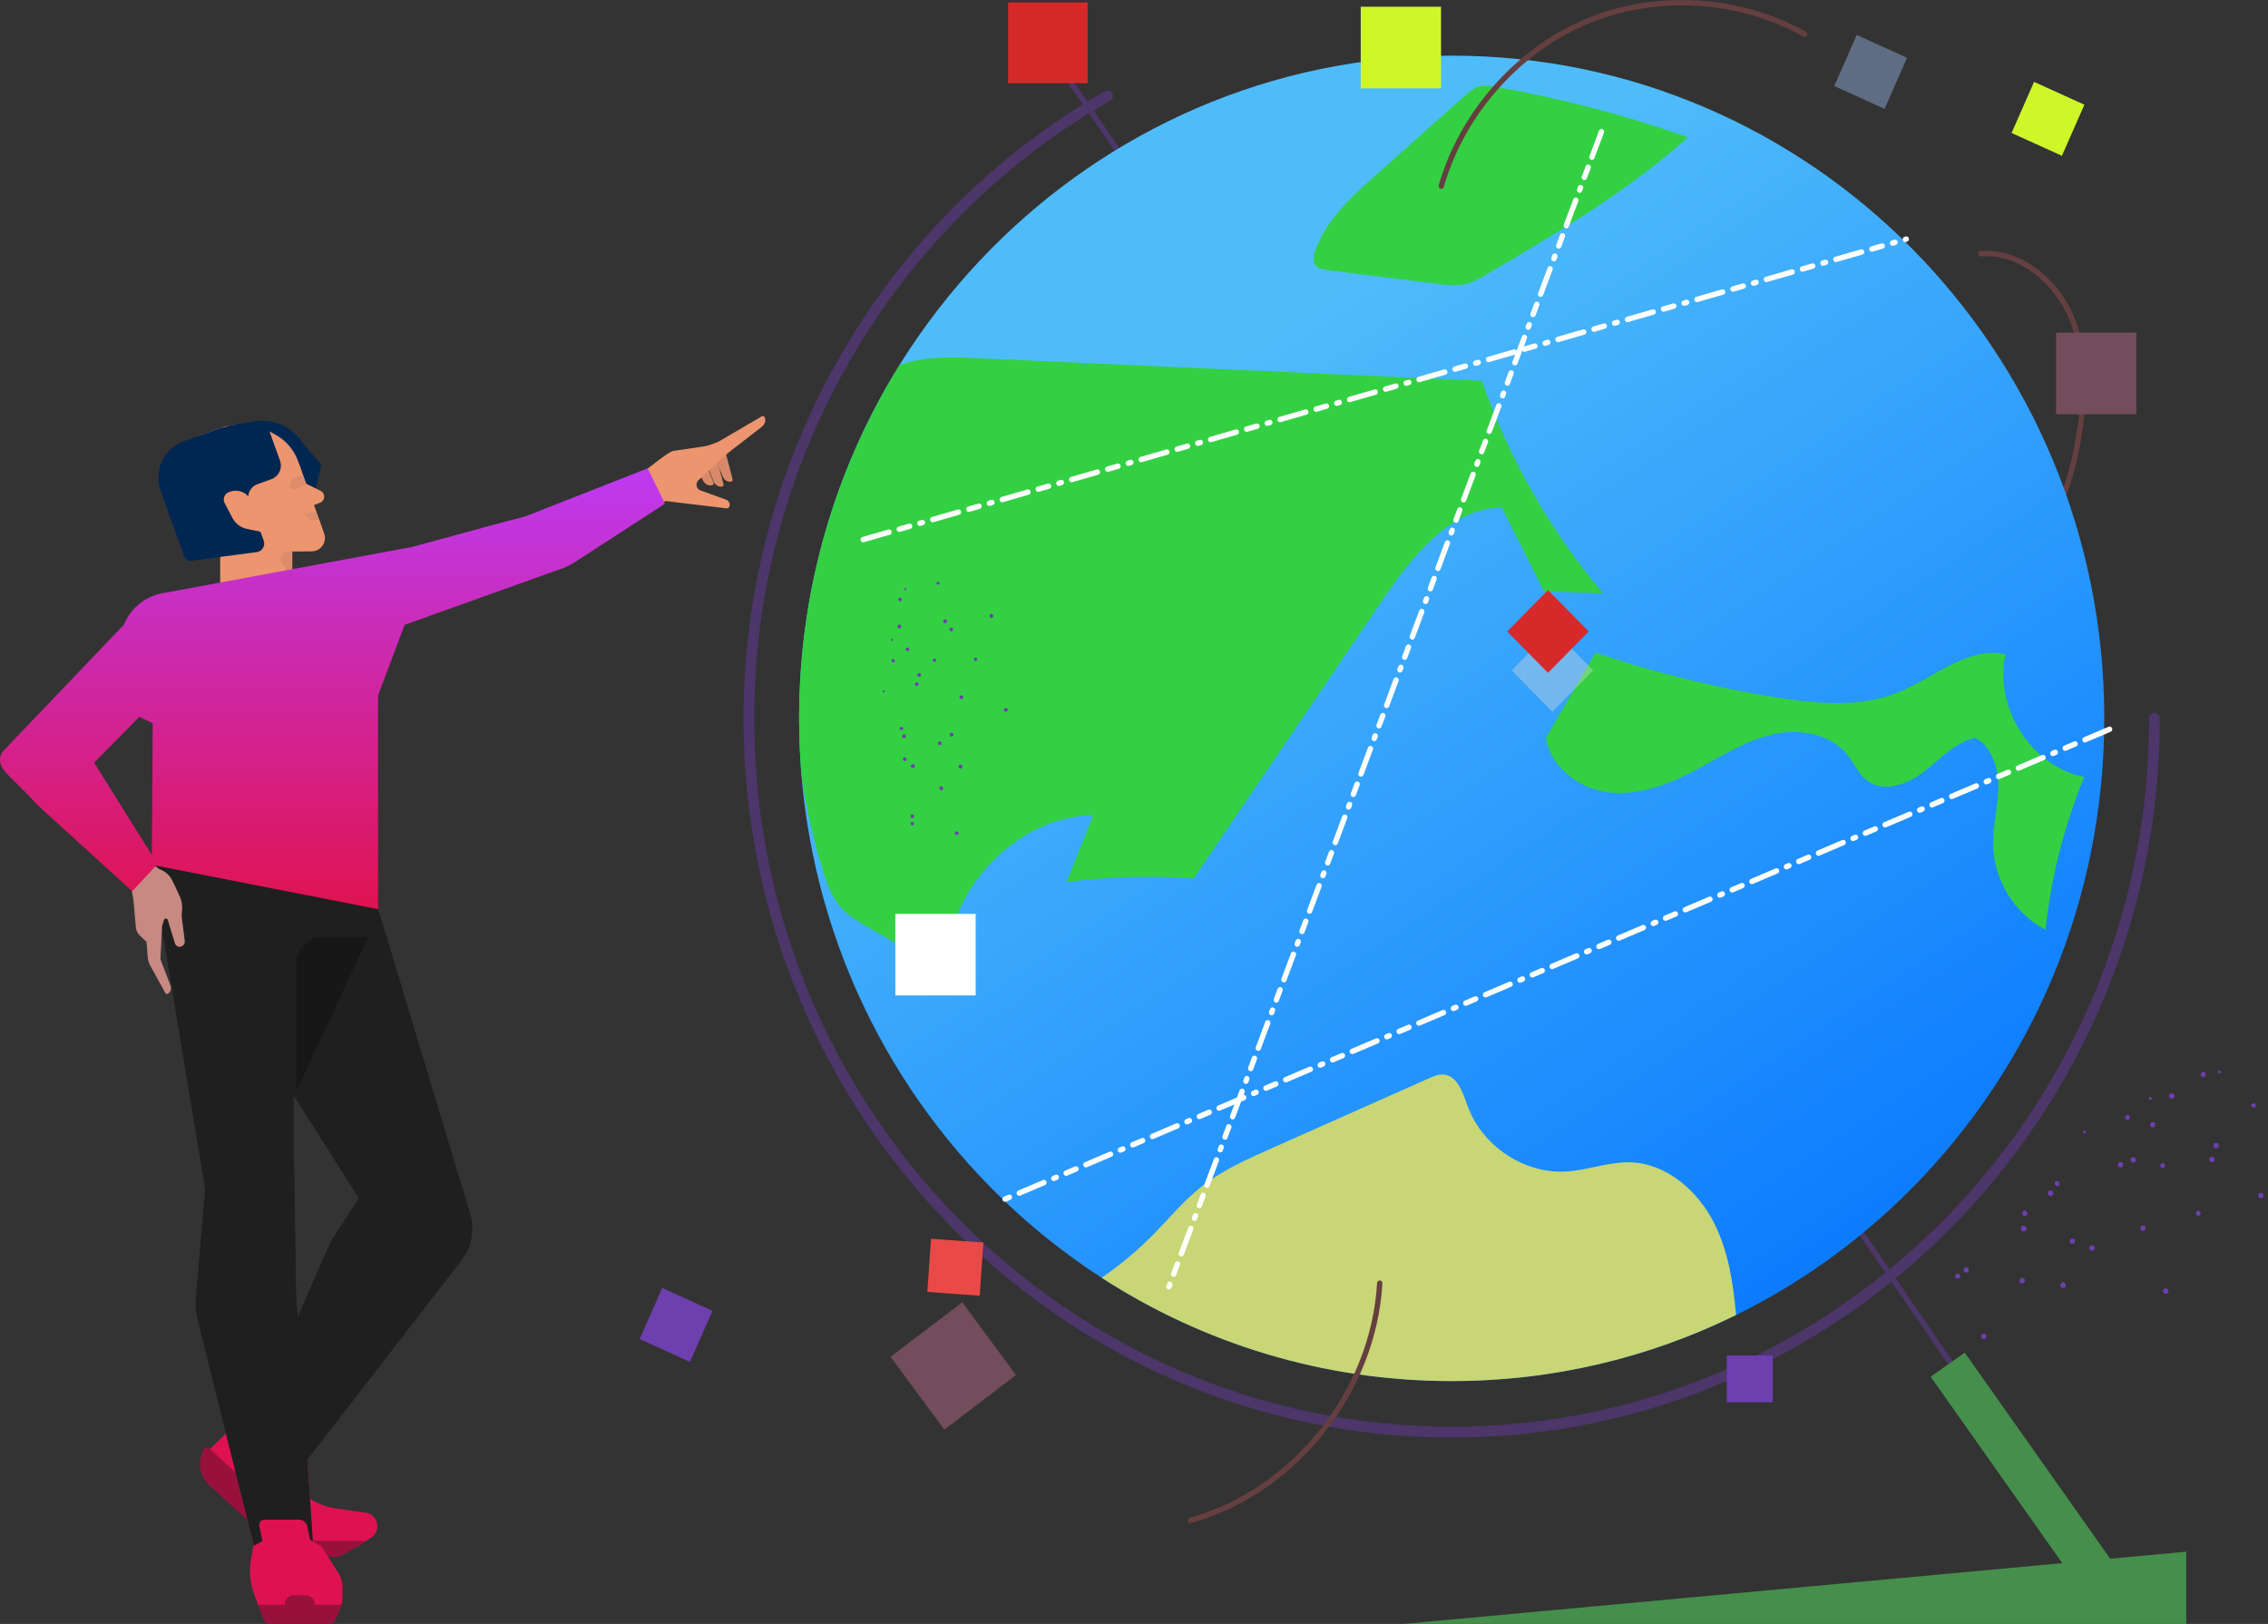 <svg width="507" height="363" viewBox="0 0 507 363" fill="none" xmlns="http://www.w3.org/2000/svg">
<rect x="0" y="0" width="507" height="363" fill="#333333" stroke="none"/>
<path d="M446.984 129.43C446.769 129.43 446.561 129.312 446.454 129.105C446.302 128.807 446.413 128.44 446.707 128.285C457.837 122.371 462.294 108.39 464.073 97.701C465.909 86.684 465.444 78.348 462.608 71.46C459.619 64.2 452.147 56.672 442.829 57.304C442.499 57.321 442.215 57.073 442.193 56.738C442.171 56.404 442.42 56.113 442.751 56.092C451.252 55.526 459.867 61.645 463.712 70.991C466.637 78.099 467.127 86.65 465.254 97.903C462.637 113.618 456.415 124.495 447.263 129.36C447.172 129.41 447.077 129.43 446.984 129.43Z" fill="#653F3F"/>
<path d="M466.726 350.41L233.145 10.358L234.125 9.664L467.706 349.715L466.726 350.41Z" fill="#4C366A"/>
<path d="M324.519 308.713C405.088 308.713 470.401 242.39 470.401 160.577C470.401 78.763 405.088 12.44 324.519 12.44C243.95 12.44 178.637 78.763 178.637 160.577C178.637 242.39 243.95 308.713 324.519 308.713Z" fill="url(#paint0_linear_1864_5152)"/>
<path d="M243.133 0.558H225.357V18.609H243.133V0.558Z" fill="#D62929"/>
<path d="M324.515 321.33C237.225 321.33 166.211 249.217 166.211 160.578C166.211 102.571 197.171 48.851 247.009 20.379C247.584 20.05 248.313 20.257 248.638 20.842C248.962 21.425 248.758 22.167 248.182 22.496C199.095 50.54 168.602 103.448 168.602 160.58C168.602 247.88 238.544 318.902 324.515 318.902C410.486 318.902 480.429 247.88 480.429 160.58C480.429 159.91 480.965 159.367 481.625 159.367C482.285 159.367 482.82 159.911 482.82 160.58C482.821 249.218 411.805 321.33 324.515 321.33Z" fill="#4C366A"/>
<path d="M396.292 303H386V313.451H396.292V303Z" fill="#6E3FAF"/>
<path d="M488.724 362.997H313.771L488.724 346.847V362.997Z" fill="#458E4C"/>
<path d="M435.396 305.047L470.95 355.398" stroke="#458E4C" stroke-width="9.33" stroke-miterlimit="10"/>
<path d="M187.856 202.71C189.535 204.641 191.783 205.953 193.989 207.227C199.885 210.638 205.782 214.049 211.679 217.46C211.038 199.497 226.705 182.607 244.4 182.18C242.415 187.172 240.43 192.165 238.444 197.156C247.849 195.963 257.372 195.702 266.828 196.378C280.881 175.656 294.934 154.933 308.986 134.21C315.613 124.438 324.031 113.633 335.714 113.414C338.857 119.683 342.001 125.952 345.144 132.221C349.543 132.353 353.94 132.482 358.339 132.613C346.536 118.666 337.31 102.478 331.284 85.136C293.39 83.431 255.495 81.724 217.601 80.019C212.066 79.77 206.091 79.681 201.06 81.641C186.861 104.494 178.637 131.556 178.637 160.574C178.637 164.996 178.839 169.369 179.211 173.691C180.264 180.78 181.841 187.789 183.963 194.633C184.856 197.515 185.886 200.446 187.856 202.71Z" fill="#33D043"/>
<path d="M294.085 55.886C296.483 49.152 301.982 44.132 307.278 39.407C313.962 33.441 320.645 27.476 327.33 21.511C328.363 20.589 329.45 19.637 330.785 19.299C331.926 19.01 333.124 19.204 334.282 19.404C348.901 21.949 363.312 25.733 377.316 30.698C363.828 42.785 348.147 52.022 332.58 61.177C330.932 62.146 329.25 63.129 327.388 63.528C325.446 63.944 323.434 63.7 321.464 63.455C313.216 62.428 304.967 61.402 296.719 60.375C295.798 60.261 294.786 60.099 294.185 59.38C293.403 58.447 293.674 57.036 294.085 55.886Z" fill="#33D043"/>
<path d="M445.557 188.991C445.461 184.672 446.639 180.412 446.702 176.093C446.763 171.773 445.34 166.972 441.601 164.91C437.111 165.872 433.808 169.598 430.166 172.433C426.524 175.269 421.246 177.275 417.509 174.569C415.485 173.104 414.475 170.616 412.897 168.665C408.812 163.604 401.321 162.739 395.102 164.448C388.882 166.156 383.443 169.918 377.684 172.854C371.923 175.79 365.477 177.956 359.097 177.026C352.717 176.095 346.546 171.358 345.584 164.886C349.283 158.548 352.981 152.211 356.68 145.873C369.855 150.355 383.403 153.713 397.131 155.898C406.242 157.348 415.873 158.226 424.426 154.726C432.416 151.456 439.904 144.391 448.32 146.262C445.627 158.134 454.143 171.396 465.928 173.685C461.438 184.557 458.507 196.091 457.26 207.811C450.408 204.306 445.731 196.784 445.557 188.991Z" fill="#33D043"/>
<path d="M364.515 259.816C359.672 259.658 354.985 261.565 350.147 261.863C340.767 262.44 331.367 256.221 328.099 247.274C327.027 244.338 325.887 240.548 322.821 240.213C321.611 240.08 320.431 240.587 319.314 241.084C307.596 246.297 295.879 251.509 284.161 256.722C278.607 259.193 272.984 261.705 268.235 265.532C264.439 268.588 261.311 272.4 257.887 275.881C254.332 279.493 250.432 282.751 246.273 285.622C268.884 300.241 295.726 308.715 324.517 308.715C347.304 308.715 368.867 303.406 388.08 293.947C387.473 286.874 386.382 279.781 383.231 273.481C379.578 266.178 372.574 260.08 364.515 259.816Z" fill="#C8D675"/>
<path d="M211.1 319.565L199.084 303.295L215.105 291.093L227.122 307.363L211.1 319.565Z" fill="#734D5B"/>
<path d="M207.297 288.785L208.128 276.901L219.833 277.745L219.001 289.63L207.297 288.785Z" fill="#E94A47"/>
<path d="M218.106 204.28H200.152V222.51H218.106V204.28Z" fill="#FEFEFE"/>
<path d="M322.135 1.504H304.181V19.735H322.135V1.504Z" fill="#CEF72A"/>
<path d="M159.274 292.995L154.248 304.415L143.002 299.313L148.027 287.893L159.274 292.995Z" fill="#6E3FAF"/>
<path d="M465.952 23.406L460.927 34.826L449.68 29.722L454.706 18.302L465.952 23.406Z" fill="#CEF72A"/>
<path d="M426.309 12.916L421.283 24.336L410.037 19.232L415.062 7.812L426.309 12.916Z" fill="#A1C3FC" fill-opacity="0.4"/>
<path d="M347.033 159.1L337.924 149.851L347.033 140.602L356.141 149.851L347.033 159.1Z" fill="#D6D7D8" fill-opacity="0.4"/>
<path d="M346.042 150.399L336.934 141.15L346.042 131.901L355.151 141.15L346.042 150.399Z" fill="#D62929"/>
<path d="M192.982 121.22C192.722 121.22 192.482 121.046 192.407 120.777C192.318 120.454 192.502 120.119 192.82 120.028L198.571 118.37C198.889 118.278 199.22 118.466 199.31 118.788C199.4 119.111 199.216 119.446 198.898 119.538L193.147 121.196C193.091 121.214 193.037 121.22 192.982 121.22ZM201.035 118.9C200.774 118.9 200.535 118.726 200.461 118.457C200.372 118.134 200.555 117.799 200.874 117.708L203.174 117.047C203.495 116.956 203.822 117.142 203.912 117.465C204.002 117.788 203.818 118.124 203.499 118.214L201.199 118.876C201.145 118.894 201.09 118.9 201.035 118.9ZM205.636 117.574C205.376 117.574 205.136 117.4 205.063 117.133C204.972 116.809 205.157 116.474 205.474 116.382L206.049 116.217C206.371 116.125 206.697 116.313 206.788 116.634C206.879 116.957 206.694 117.292 206.377 117.384L205.802 117.55C205.746 117.568 205.691 117.574 205.636 117.574ZM208.514 116.747C208.253 116.747 208.014 116.572 207.939 116.304C207.849 115.981 208.033 115.645 208.351 115.555L214.104 113.898C214.421 113.805 214.752 113.994 214.842 114.317C214.931 114.64 214.747 114.975 214.429 115.066L208.677 116.722C208.62 116.739 208.567 116.747 208.514 116.747ZM216.565 114.428C216.305 114.428 216.065 114.254 215.991 113.985C215.902 113.662 216.086 113.327 216.404 113.236L218.704 112.573C219.025 112.483 219.353 112.669 219.442 112.992C219.532 113.315 219.348 113.65 219.03 113.741L216.729 114.404C216.674 114.42 216.619 114.428 216.565 114.428ZM221.166 113.102C220.906 113.102 220.667 112.928 220.593 112.659C220.503 112.336 220.687 112.001 221.005 111.91L221.58 111.746C221.895 111.653 222.229 111.841 222.318 112.164C222.408 112.487 222.224 112.823 221.906 112.913L221.331 113.078C221.275 113.095 221.22 113.102 221.166 113.102ZM224.043 112.273C223.782 112.273 223.543 112.099 223.468 111.83C223.378 111.507 223.562 111.172 223.88 111.081L229.631 109.424C229.951 109.331 230.28 109.519 230.371 109.841C230.462 110.164 230.276 110.499 229.958 110.591L224.207 112.249C224.151 112.266 224.096 112.273 224.043 112.273ZM232.095 109.952C231.835 109.952 231.595 109.778 231.521 109.511C231.432 109.188 231.616 108.853 231.933 108.761L234.233 108.098C234.557 108.007 234.882 108.194 234.972 108.515C235.063 108.838 234.878 109.173 234.561 109.265L232.261 109.928C232.204 109.945 232.149 109.952 232.095 109.952ZM236.695 108.628C236.435 108.628 236.196 108.453 236.122 108.185C236.032 107.862 236.216 107.526 236.534 107.436L237.109 107.271C237.426 107.178 237.758 107.367 237.847 107.69C237.937 108.013 237.753 108.348 237.435 108.439L236.86 108.603C236.806 108.619 236.751 108.628 236.695 108.628ZM239.572 107.799C239.311 107.799 239.072 107.624 238.998 107.356C238.907 107.033 239.092 106.698 239.411 106.607L245.162 104.949C245.481 104.856 245.81 105.045 245.901 105.367C245.991 105.69 245.807 106.025 245.488 106.117L239.737 107.774C239.682 107.791 239.626 107.799 239.572 107.799ZM247.625 105.479C247.365 105.479 247.126 105.305 247.05 105.037C246.96 104.714 247.145 104.379 247.462 104.287L249.762 103.624C250.084 103.533 250.411 103.721 250.501 104.042C250.592 104.365 250.407 104.7 250.09 104.792L247.79 105.455C247.734 105.473 247.678 105.479 247.625 105.479ZM252.226 104.153C251.965 104.153 251.726 103.979 251.651 103.711C251.56 103.388 251.745 103.053 252.062 102.961L252.637 102.795C252.956 102.702 253.286 102.891 253.376 103.213C253.467 103.535 253.282 103.871 252.965 103.963L252.39 104.129C252.335 104.146 252.28 104.153 252.226 104.153ZM255.102 103.325C254.842 103.325 254.602 103.151 254.528 102.883C254.439 102.559 254.623 102.224 254.941 102.134L260.692 100.477C261.005 100.384 261.34 100.573 261.43 100.896C261.52 101.219 261.336 101.554 261.017 101.645L255.266 103.301C255.211 103.318 255.156 103.325 255.102 103.325ZM263.154 101.006C262.894 101.006 262.655 100.832 262.581 100.563C262.491 100.24 262.675 99.905 262.993 99.814L265.293 99.151C265.614 99.059 265.942 99.248 266.032 99.57C266.121 99.893 265.937 100.228 265.619 100.319L263.319 100.982C263.263 101 263.207 101.006 263.154 101.006ZM267.756 99.681C267.496 99.681 267.256 99.507 267.182 99.239C267.092 98.916 267.277 98.581 267.594 98.489L268.168 98.323C268.488 98.23 268.817 98.419 268.908 98.741C268.998 99.063 268.813 99.399 268.496 99.491L267.922 99.657C267.865 99.674 267.809 99.681 267.756 99.681ZM270.632 98.853C270.372 98.853 270.132 98.679 270.057 98.41C269.968 98.087 270.152 97.752 270.47 97.661L276.221 96.004C276.54 95.911 276.869 96.099 276.96 96.421C277.05 96.744 276.866 97.079 276.548 97.171L270.797 98.829C270.741 98.846 270.686 98.853 270.632 98.853ZM278.684 96.531C278.424 96.531 278.185 96.357 278.111 96.09C278.021 95.767 278.205 95.431 278.522 95.339L280.822 94.676C281.144 94.584 281.471 94.773 281.562 95.094C281.653 95.417 281.467 95.752 281.15 95.844L278.85 96.507C278.793 96.524 278.739 96.531 278.684 96.531ZM283.286 95.206C283.026 95.206 282.786 95.032 282.712 94.763C282.623 94.44 282.807 94.105 283.125 94.014L283.7 93.85C284.013 93.757 284.348 93.945 284.438 94.269C284.527 94.592 284.344 94.927 284.025 95.018L283.451 95.182C283.395 95.199 283.339 95.206 283.286 95.206ZM286.162 94.377C285.902 94.377 285.662 94.203 285.589 93.935C285.499 93.612 285.683 93.276 286 93.186L291.752 91.528C292.067 91.435 292.401 91.624 292.49 91.947C292.58 92.27 292.396 92.605 292.078 92.696L286.326 94.353C286.27 94.37 286.215 94.377 286.162 94.377ZM294.213 92.058C293.953 92.058 293.714 91.884 293.64 91.615C293.55 91.292 293.734 90.957 294.052 90.866L296.353 90.203C296.667 90.109 297.001 90.299 297.091 90.622C297.18 90.945 296.996 91.28 296.678 91.371L294.378 92.034C294.322 92.051 294.268 92.058 294.213 92.058ZM298.815 90.732C298.555 90.732 298.315 90.558 298.241 90.29C298.151 89.967 298.336 89.632 298.653 89.54L299.228 89.374C299.547 89.281 299.876 89.47 299.967 89.792C300.058 90.114 299.873 90.45 299.556 90.542L298.981 90.708C298.924 90.725 298.871 90.732 298.815 90.732ZM301.691 89.903C301.431 89.903 301.191 89.729 301.118 89.46C301.028 89.137 301.212 88.802 301.53 88.711L307.281 87.055C307.595 86.96 307.93 87.15 308.019 87.473C308.109 87.796 307.925 88.132 307.607 88.222L301.856 89.879C301.801 89.897 301.746 89.903 301.691 89.903ZM309.744 87.585C309.483 87.585 309.244 87.41 309.17 87.142C309.081 86.819 309.264 86.484 309.583 86.393L311.883 85.73C312.197 85.639 312.531 85.825 312.621 86.148C312.711 86.471 312.527 86.807 312.208 86.897L309.908 87.56C309.853 87.577 309.798 87.585 309.744 87.585ZM314.345 86.258C314.085 86.258 313.845 86.084 313.77 85.817C313.68 85.494 313.865 85.159 314.182 85.067L314.757 84.901C315.08 84.808 315.405 84.998 315.496 85.318C315.587 85.641 315.402 85.977 315.085 86.069L314.51 86.234C314.454 86.252 314.4 86.258 314.345 86.258ZM317.221 85.431C316.961 85.431 316.722 85.257 316.648 84.988C316.557 84.665 316.742 84.33 317.06 84.239L322.812 82.581C323.131 82.487 323.46 82.677 323.551 82.999C323.64 83.322 323.456 83.657 323.138 83.749L317.387 85.407C317.33 85.424 317.275 85.431 317.221 85.431ZM325.275 83.111C325.015 83.111 324.775 82.937 324.7 82.67C324.61 82.347 324.795 82.011 325.112 81.919L327.412 81.256C327.734 81.164 328.06 81.353 328.151 81.674C328.242 81.997 328.057 82.332 327.74 82.424L325.44 83.087C325.383 83.104 325.328 83.111 325.275 83.111ZM329.874 81.785C329.614 81.785 329.374 81.611 329.301 81.342C329.211 81.019 329.395 80.684 329.713 80.593L330.288 80.429C330.606 80.338 330.937 80.524 331.026 80.847C331.116 81.171 330.932 81.506 330.614 81.596L330.039 81.761C329.984 81.778 329.93 81.785 329.874 81.785ZM332.752 80.957C332.491 80.957 332.252 80.783 332.178 80.515C332.088 80.192 332.272 79.856 332.591 79.766L338.342 78.108C338.66 78.014 338.99 78.204 339.081 78.525C339.172 78.849 338.987 79.184 338.67 79.276L332.919 80.933C332.86 80.949 332.806 80.957 332.752 80.957ZM340.803 78.637C340.543 78.637 340.303 78.463 340.229 78.194C340.14 77.871 340.324 77.536 340.642 77.445L342.942 76.782C343.257 76.691 343.591 76.877 343.68 77.201C343.77 77.524 343.586 77.859 343.268 77.95L340.967 78.613C340.913 78.629 340.857 78.637 340.803 78.637ZM345.406 77.311C345.145 77.311 344.906 77.136 344.832 76.868C344.743 76.545 344.926 76.21 345.245 76.119L345.819 75.954C346.135 75.864 346.468 76.05 346.558 76.373C346.647 76.696 346.463 77.031 346.145 77.122L345.57 77.286C345.515 77.303 345.459 77.311 345.406 77.311ZM348.281 76.482C348.02 76.482 347.781 76.308 347.707 76.04C347.617 75.717 347.801 75.382 348.12 75.29L353.871 73.632C354.188 73.538 354.519 73.728 354.61 74.051C354.7 74.374 354.516 74.709 354.197 74.8L348.446 76.458C348.389 76.476 348.335 76.482 348.281 76.482ZM356.333 74.163C356.073 74.163 355.833 73.989 355.76 73.722C355.67 73.399 355.854 73.064 356.171 72.972L358.471 72.308C358.793 72.215 359.12 72.405 359.21 72.726C359.301 73.049 359.116 73.384 358.799 73.476L356.499 74.139C356.443 74.156 356.389 74.163 356.333 74.163ZM360.935 72.837C360.674 72.837 360.435 72.663 360.361 72.396C360.27 72.073 360.455 71.737 360.772 71.645L361.347 71.48C361.665 71.389 361.996 71.575 362.087 71.897C362.177 72.22 361.992 72.555 361.675 72.647L361.1 72.813C361.045 72.83 360.989 72.837 360.935 72.837ZM363.811 72.01C363.551 72.01 363.311 71.835 363.237 71.567C363.148 71.244 363.332 70.909 363.65 70.818L369.402 69.161C369.724 69.069 370.051 69.258 370.14 69.58C370.23 69.903 370.046 70.238 369.728 70.329L363.975 71.985C363.92 72.002 363.865 72.01 363.811 72.01ZM371.863 69.689C371.603 69.689 371.363 69.515 371.29 69.246C371.2 68.923 371.384 68.588 371.702 68.497L374.002 67.834C374.318 67.742 374.651 67.928 374.741 68.253C374.83 68.576 374.646 68.911 374.328 69.002L372.028 69.665C371.972 69.683 371.918 69.689 371.863 69.689ZM376.465 68.364C376.205 68.364 375.965 68.19 375.891 67.921C375.802 67.598 375.986 67.263 376.304 67.172L376.879 67.008C377.192 66.916 377.527 67.102 377.617 67.426C377.706 67.749 377.522 68.084 377.204 68.175L376.629 68.34C376.574 68.357 376.519 68.364 376.465 68.364ZM379.341 67.536C379.081 67.536 378.841 67.362 378.767 67.095C378.678 66.772 378.862 66.436 379.18 66.344L384.931 64.687C385.249 64.596 385.58 64.782 385.67 65.106C385.761 65.428 385.576 65.764 385.258 65.854L379.507 67.512C379.45 67.529 379.394 67.536 379.341 67.536ZM387.393 65.217C387.133 65.217 386.894 65.043 386.82 64.775C386.73 64.452 386.914 64.117 387.231 64.025L389.531 63.362C389.853 63.269 390.18 63.459 390.271 63.779C390.362 64.102 390.176 64.438 389.859 64.529L387.559 65.193C387.502 65.208 387.448 65.217 387.393 65.217ZM391.994 63.889C391.734 63.889 391.494 63.715 391.42 63.447C391.331 63.123 391.515 62.788 391.833 62.698L392.408 62.533C392.723 62.441 393.056 62.627 393.146 62.952C393.235 63.275 393.051 63.61 392.733 63.701L392.158 63.865C392.104 63.883 392.049 63.889 391.994 63.889ZM394.87 63.061C394.61 63.061 394.37 62.886 394.296 62.618C394.207 62.295 394.391 61.959 394.709 61.869L400.461 60.211C400.778 60.12 401.11 60.307 401.199 60.63C401.289 60.953 401.105 61.288 400.787 61.379L395.035 63.036C394.98 63.054 394.924 63.061 394.87 63.061ZM402.924 60.741C402.663 60.741 402.424 60.567 402.35 60.298C402.261 59.975 402.444 59.64 402.763 59.549L405.063 58.887C405.376 58.795 405.711 58.983 405.801 59.306C405.891 59.629 405.707 59.964 405.388 60.055L403.088 60.717C403.033 60.734 402.977 60.741 402.924 60.741ZM407.525 59.417C407.265 59.417 407.025 59.243 406.952 58.976C406.861 58.653 407.046 58.317 407.363 58.225L407.938 58.06C408.256 57.968 408.586 58.155 408.677 58.477C408.768 58.8 408.583 59.135 408.266 59.227L407.691 59.393C407.633 59.41 407.578 59.417 407.525 59.417ZM410.4 58.587C410.14 58.587 409.9 58.413 409.827 58.144C409.737 57.821 409.921 57.486 410.239 57.395L415.99 55.739C416.306 55.647 416.639 55.834 416.728 56.158C416.818 56.481 416.634 56.816 416.316 56.907L410.565 58.563C410.509 58.581 410.455 58.587 410.4 58.587ZM418.453 56.268C418.192 56.268 417.953 56.093 417.879 55.826C417.79 55.503 417.973 55.168 418.29 55.076L420.591 54.413C420.913 54.32 421.239 54.51 421.33 54.83C421.42 55.153 421.236 55.489 420.919 55.58L418.618 56.243C418.563 56.26 418.507 56.268 418.453 56.268ZM423.055 54.942C422.795 54.942 422.556 54.767 422.482 54.499C422.392 54.176 422.576 53.84 422.895 53.75L423.469 53.585C423.786 53.493 424.118 53.681 424.207 54.004C424.297 54.327 424.113 54.662 423.795 54.753L423.22 54.917C423.164 54.935 423.109 54.942 423.055 54.942ZM425.929 54.114C425.669 54.114 425.429 53.941 425.356 53.672C425.265 53.349 425.45 53.014 425.767 52.922L425.979 52.862C426.301 52.771 426.627 52.957 426.718 53.279C426.809 53.602 426.624 53.937 426.307 54.029L426.095 54.09C426.039 54.107 425.985 54.114 425.929 54.114Z" fill="#FEFEFE"/>
<path d="M261.304 288.248C261.234 288.248 261.161 288.236 261.091 288.207C260.783 288.088 260.628 287.737 260.744 287.424L260.957 286.857C261.074 286.543 261.418 286.386 261.728 286.505C262.036 286.623 262.191 286.974 262.075 287.287L261.862 287.855C261.773 288.098 261.546 288.248 261.304 288.248ZM262.368 285.409C262.297 285.409 262.225 285.397 262.155 285.368C261.846 285.25 261.691 284.899 261.807 284.585L262.658 282.314C262.775 282.001 263.12 281.845 263.429 281.962C263.737 282.081 263.892 282.432 263.776 282.745L262.925 285.016C262.835 285.261 262.607 285.409 262.368 285.409ZM264.066 280.87C263.996 280.87 263.924 280.857 263.853 280.828C263.545 280.71 263.39 280.359 263.506 280.046L265.631 274.372C265.748 274.059 266.094 273.902 266.402 274.02C266.71 274.138 266.865 274.489 266.749 274.803L264.624 280.476C264.535 280.721 264.308 280.87 264.066 280.87ZM267.042 272.925C266.972 272.925 266.899 272.913 266.829 272.884C266.52 272.765 266.365 272.414 266.482 272.101L266.695 271.535C266.812 271.221 267.157 271.064 267.465 271.182C267.774 271.302 267.929 271.652 267.813 271.965L267.6 272.533C267.51 272.776 267.283 272.925 267.042 272.925ZM268.104 270.087C268.034 270.087 267.961 270.075 267.891 270.046C267.583 269.926 267.428 269.577 267.544 269.263L268.395 266.993C268.512 266.68 268.857 266.523 269.165 266.641C269.474 266.76 269.629 267.111 269.513 267.424L268.662 269.694C268.574 269.939 268.346 270.087 268.104 270.087ZM269.805 265.548C269.735 265.548 269.663 265.535 269.592 265.506C269.284 265.388 269.129 265.037 269.245 264.724L271.37 259.05C271.487 258.736 271.833 258.579 272.141 258.698C272.449 258.816 272.604 259.167 272.488 259.481L270.363 265.154C270.274 265.399 270.046 265.548 269.805 265.548ZM272.78 257.604C272.709 257.604 272.637 257.592 272.567 257.563C272.258 257.444 272.103 257.093 272.219 256.78L272.432 256.212C272.55 255.899 272.894 255.741 273.203 255.86C273.512 255.979 273.666 256.33 273.55 256.643L273.337 257.211C273.249 257.454 273.022 257.604 272.78 257.604ZM273.842 254.767C273.772 254.767 273.699 254.754 273.629 254.725C273.32 254.607 273.166 254.256 273.282 253.943L274.132 251.671C274.25 251.358 274.596 251.199 274.903 251.319C275.212 251.439 275.366 251.789 275.25 252.102L274.4 254.373C274.31 254.618 274.083 254.767 273.842 254.767ZM275.542 250.227C275.472 250.227 275.399 250.215 275.329 250.186C275.02 250.067 274.866 249.716 274.982 249.403L277.106 243.729C277.224 243.416 277.567 243.257 277.877 243.377C278.186 243.497 278.341 243.846 278.224 244.16L276.1 249.833C276.01 250.077 275.784 250.227 275.542 250.227ZM278.519 242.282C278.448 242.282 278.376 242.27 278.306 242.241C277.997 242.121 277.842 241.771 277.958 241.458L278.171 240.892C278.289 240.578 278.635 240.421 278.942 240.539C279.251 240.658 279.405 241.009 279.289 241.322L279.076 241.89C278.986 242.133 278.758 242.282 278.519 242.282ZM279.58 239.444C279.509 239.444 279.437 239.432 279.367 239.403C279.058 239.285 278.903 238.934 279.019 238.62L279.87 236.35C279.987 236.037 280.333 235.88 280.641 235.998C280.949 236.118 281.104 236.468 280.988 236.781L280.137 239.051C280.049 239.296 279.822 239.444 279.58 239.444ZM281.281 234.903C281.211 234.903 281.138 234.891 281.068 234.862C280.759 234.742 280.605 234.393 280.721 234.079L282.845 228.406C282.963 228.092 283.306 227.934 283.616 228.054C283.925 228.172 284.08 228.523 283.963 228.836L281.839 234.51C281.749 234.756 281.522 234.903 281.281 234.903ZM284.255 226.96C284.185 226.96 284.112 226.948 284.042 226.919C283.734 226.8 283.579 226.449 283.695 226.136L283.908 225.568C284.025 225.255 284.369 225.098 284.679 225.216C284.987 225.335 285.142 225.686 285.026 225.999L284.813 226.567C284.725 226.811 284.497 226.96 284.255 226.96ZM285.319 224.122C285.248 224.122 285.176 224.11 285.106 224.081C284.797 223.963 284.642 223.612 284.758 223.298L285.609 221.028C285.726 220.715 286.07 220.558 286.38 220.676C286.688 220.795 286.843 221.146 286.727 221.459L285.876 223.729C285.786 223.972 285.559 224.122 285.319 224.122ZM287.017 219.582C286.947 219.582 286.875 219.57 286.805 219.541C286.496 219.423 286.341 219.072 286.457 218.758L288.582 213.085C288.699 212.771 289.044 212.614 289.353 212.733C289.661 212.851 289.816 213.202 289.7 213.516L287.575 219.189C287.487 219.434 287.259 219.582 287.017 219.582ZM289.994 211.638C289.924 211.638 289.851 211.626 289.781 211.597C289.473 211.478 289.318 211.127 289.434 210.814L289.647 210.246C289.764 209.933 290.108 209.774 290.418 209.894C290.726 210.013 290.881 210.364 290.765 210.677L290.552 211.244C290.461 211.489 290.234 211.638 289.994 211.638ZM291.055 208.801C290.985 208.801 290.912 208.789 290.842 208.76C290.534 208.642 290.379 208.291 290.495 207.977L291.346 205.706C291.463 205.393 291.808 205.234 292.116 205.354C292.425 205.474 292.58 205.824 292.464 206.137L291.613 208.408C291.525 208.653 291.297 208.801 291.055 208.801ZM292.756 204.26C292.686 204.26 292.614 204.248 292.543 204.219C292.235 204.101 292.08 203.75 292.196 203.436L294.321 197.762C294.438 197.448 294.784 197.291 295.092 197.409C295.4 197.528 295.555 197.879 295.439 198.192L293.314 203.867C293.225 204.114 292.997 204.26 292.756 204.26ZM295.731 196.317C295.66 196.317 295.588 196.305 295.518 196.276C295.209 196.157 295.054 195.806 295.17 195.493L295.383 194.925C295.501 194.612 295.846 194.455 296.154 194.573C296.463 194.693 296.618 195.043 296.501 195.356L296.288 195.924C296.2 196.169 295.973 196.317 295.731 196.317ZM296.794 193.479C296.724 193.479 296.651 193.467 296.581 193.438C296.273 193.318 296.118 192.969 296.234 192.655L297.085 190.385C297.202 190.072 297.547 189.915 297.855 190.033C298.164 190.152 298.319 190.503 298.203 190.816L297.352 193.086C297.261 193.331 297.035 193.479 296.794 193.479ZM298.494 188.939C298.424 188.939 298.351 188.927 298.281 188.898C297.973 188.78 297.818 188.429 297.934 188.115L300.059 182.442C300.176 182.128 300.522 181.97 300.829 182.09C301.138 182.208 301.293 182.559 301.177 182.873L299.052 188.546C298.962 188.791 298.735 188.939 298.494 188.939ZM301.47 180.995C301.399 180.995 301.327 180.983 301.257 180.954C300.948 180.835 300.793 180.484 300.909 180.171L301.122 179.603C301.24 179.29 301.585 179.133 301.893 179.251C302.202 179.37 302.356 179.721 302.24 180.034L302.027 180.601C301.938 180.846 301.712 180.995 301.47 180.995ZM302.532 178.157C302.462 178.157 302.389 178.145 302.319 178.116C302.01 177.998 301.856 177.647 301.972 177.333L302.822 175.062C302.94 174.749 303.285 174.591 303.593 174.71C303.902 174.83 304.057 175.18 303.94 175.493L303.09 177.764C303 178.008 302.773 178.157 302.532 178.157ZM304.232 173.617C304.162 173.617 304.089 173.605 304.019 173.576C303.71 173.458 303.556 173.107 303.672 172.793L305.797 167.119C305.914 166.805 306.258 166.649 306.567 166.766C306.876 166.886 307.031 167.236 306.915 167.549L304.79 173.224C304.7 173.47 304.473 173.617 304.232 173.617ZM307.207 165.673C307.137 165.673 307.065 165.661 306.994 165.631C306.686 165.512 306.531 165.162 306.647 164.849L306.86 164.281C306.977 163.968 307.323 163.809 307.631 163.929C307.939 164.048 308.094 164.399 307.978 164.712L307.765 165.279C307.676 165.525 307.448 165.673 307.207 165.673ZM308.27 162.835C308.2 162.835 308.127 162.823 308.057 162.794C307.748 162.676 307.593 162.325 307.709 162.011L308.56 159.741C308.677 159.428 309.024 159.269 309.331 159.389C309.639 159.508 309.794 159.859 309.678 160.172L308.828 162.442C308.738 162.688 308.512 162.835 308.27 162.835ZM309.97 158.297C309.9 158.297 309.827 158.284 309.757 158.255C309.448 158.136 309.293 157.786 309.41 157.473L311.534 151.799C311.652 151.486 311.995 151.328 312.305 151.447C312.614 151.567 312.768 151.916 312.652 152.23L310.528 157.903C310.438 158.146 310.211 158.297 309.97 158.297ZM312.945 150.352C312.875 150.352 312.802 150.34 312.732 150.311C312.424 150.191 312.269 149.841 312.385 149.528L312.598 148.96C312.715 148.647 313.061 148.491 313.369 148.608C313.677 148.728 313.832 149.078 313.716 149.391L313.503 149.959C313.413 150.202 313.187 150.352 312.945 150.352ZM314.007 147.514C313.937 147.514 313.865 147.502 313.795 147.473C313.486 147.355 313.331 147.004 313.447 146.69L314.298 144.419C314.415 144.106 314.759 143.95 315.069 144.067C315.377 144.187 315.532 144.537 315.416 144.85L314.565 147.121C314.476 147.367 314.248 147.514 314.007 147.514ZM315.708 142.974C315.637 142.974 315.565 142.962 315.495 142.933C315.186 142.814 315.031 142.464 315.147 142.15L317.272 136.476C317.389 136.162 317.734 136.004 318.043 136.123C318.351 136.242 318.506 136.593 318.39 136.906L316.265 142.581C316.176 142.827 315.948 142.974 315.708 142.974ZM318.683 135.03C318.613 135.03 318.54 135.018 318.47 134.989C318.161 134.87 318.006 134.519 318.123 134.206L318.336 133.638C318.453 133.325 318.797 133.167 319.106 133.286C319.415 133.405 319.57 133.756 319.454 134.069L319.241 134.636C319.151 134.882 318.924 135.03 318.683 135.03ZM319.745 132.193C319.675 132.193 319.602 132.181 319.532 132.152C319.224 132.033 319.069 131.683 319.185 131.369L320.036 129.1C320.153 128.786 320.497 128.629 320.806 128.747C321.115 128.866 321.27 129.217 321.154 129.53L320.303 131.8C320.215 132.043 319.987 132.193 319.745 132.193ZM321.445 127.654C321.375 127.654 321.302 127.641 321.232 127.612C320.924 127.494 320.769 127.143 320.885 126.83L323.01 121.156C323.127 120.843 323.473 120.686 323.781 120.804C324.089 120.924 324.244 121.273 324.128 121.587L322.003 127.26C321.915 127.504 321.687 127.654 321.445 127.654ZM324.421 119.709C324.35 119.709 324.278 119.697 324.208 119.668C323.899 119.549 323.744 119.198 323.86 118.885L324.073 118.317C324.191 118.004 324.536 117.847 324.844 117.965C325.153 118.084 325.308 118.435 325.191 118.748L324.978 119.316C324.889 119.559 324.661 119.709 324.421 119.709ZM325.483 116.87C325.413 116.87 325.34 116.858 325.27 116.829C324.962 116.71 324.807 116.36 324.923 116.046L325.773 113.775C325.891 113.462 326.236 113.304 326.544 113.423C326.853 113.543 327.008 113.892 326.891 114.206L326.041 116.477C325.951 116.723 325.724 116.87 325.483 116.87ZM327.183 112.331C327.113 112.331 327.04 112.319 326.97 112.29C326.662 112.171 326.507 111.821 326.623 111.507L328.748 105.833C328.865 105.519 329.211 105.362 329.518 105.481C329.827 105.599 329.982 105.95 329.866 106.263L327.741 111.938C327.651 112.183 327.425 112.331 327.183 112.331ZM330.16 104.387C330.089 104.387 330.017 104.375 329.947 104.346C329.638 104.226 329.483 103.876 329.599 103.563L329.812 102.995C329.93 102.682 330.275 102.526 330.583 102.643C330.892 102.763 331.047 103.113 330.93 103.426L330.717 103.993C330.627 104.238 330.399 104.387 330.16 104.387ZM331.221 101.55C331.151 101.55 331.078 101.538 331.008 101.509C330.699 101.39 330.544 101.04 330.661 100.726L331.511 98.457C331.629 98.143 331.973 97.987 332.282 98.104C332.59 98.223 332.745 98.574 332.629 98.887L331.779 101.157C331.69 101.4 331.463 101.55 331.221 101.55ZM332.922 97.009C332.852 97.009 332.779 96.997 332.709 96.968C332.401 96.85 332.246 96.499 332.362 96.185L334.487 90.512C334.604 90.198 334.948 90.04 335.257 90.16C335.566 90.278 335.721 90.629 335.605 90.942L333.48 96.616C333.39 96.861 333.163 97.009 332.922 97.009ZM335.896 89.066C335.826 89.066 335.753 89.054 335.683 89.025C335.375 88.906 335.22 88.555 335.336 88.242L335.549 87.674C335.666 87.361 336.012 87.204 336.32 87.322C336.628 87.441 336.783 87.792 336.667 88.105L336.454 88.673C336.366 88.916 336.138 89.066 335.896 89.066ZM336.96 86.228C336.89 86.228 336.817 86.216 336.747 86.187C336.438 86.069 336.283 85.718 336.4 85.404L337.25 83.133C337.368 82.82 337.714 82.663 338.021 82.781C338.329 82.901 338.484 83.251 338.368 83.564L337.518 85.835C337.427 86.078 337.199 86.228 336.96 86.228ZM338.659 81.689C338.588 81.689 338.516 81.676 338.446 81.647C338.137 81.529 337.982 81.178 338.098 80.865L340.223 75.19C340.34 74.876 340.684 74.718 340.994 74.838C341.302 74.956 341.457 75.307 341.341 75.62L339.216 81.295C339.127 81.538 338.901 81.689 338.659 81.689ZM341.635 73.744C341.565 73.744 341.492 73.732 341.422 73.703C341.114 73.584 340.959 73.233 341.075 72.92L341.288 72.352C341.405 72.039 341.751 71.88 342.059 72C342.367 72.119 342.522 72.47 342.406 72.783L342.193 73.35C342.102 73.594 341.875 73.744 341.635 73.744ZM342.696 70.905C342.626 70.905 342.554 70.893 342.483 70.864C342.175 70.745 342.02 70.394 342.136 70.081L342.985 67.811C343.103 67.498 343.447 67.339 343.756 67.459C344.065 67.578 344.22 67.928 344.104 68.242L343.254 70.512C343.166 70.756 342.938 70.905 342.696 70.905ZM344.398 66.365C344.327 66.365 344.255 66.353 344.185 66.324C343.876 66.206 343.721 65.855 343.837 65.541L345.962 59.868C346.079 59.554 346.424 59.397 346.733 59.516C347.041 59.634 347.196 59.985 347.08 60.298L344.955 65.972C344.865 66.218 344.637 66.365 344.398 66.365ZM347.372 58.42C347.302 58.42 347.229 58.408 347.159 58.379C346.85 58.261 346.695 57.91 346.811 57.596L347.024 57.029C347.142 56.716 347.485 56.557 347.795 56.677C348.104 56.795 348.259 57.146 348.142 57.46L347.93 58.027C347.841 58.273 347.614 58.42 347.372 58.42ZM348.435 55.584C348.365 55.584 348.293 55.572 348.222 55.543C347.914 55.425 347.759 55.074 347.875 54.76L348.726 52.489C348.843 52.176 349.187 52.017 349.496 52.137C349.805 52.256 349.96 52.606 349.844 52.92L348.993 55.191C348.902 55.435 348.676 55.584 348.435 55.584ZM350.135 51.044C350.065 51.044 349.993 51.032 349.922 51.003C349.614 50.885 349.459 50.534 349.575 50.22L351.7 44.545C351.817 44.232 352.162 44.075 352.471 44.193C352.779 44.312 352.934 44.663 352.818 44.976L350.693 50.651C350.604 50.894 350.376 51.044 350.135 51.044ZM353.109 43.1C353.039 43.1 352.967 43.087 352.897 43.058C352.588 42.94 352.433 42.589 352.549 42.276L352.762 41.708C352.88 41.395 353.224 41.237 353.533 41.356C353.842 41.475 353.996 41.825 353.88 42.139L353.667 42.706C353.578 42.95 353.351 43.1 353.109 43.1ZM354.172 40.262C354.102 40.262 354.029 40.25 353.959 40.221C353.65 40.102 353.495 39.752 353.612 39.438L354.462 37.168C354.58 36.855 354.924 36.697 355.233 36.816C355.542 36.935 355.696 37.286 355.58 37.599L354.73 39.869C354.641 40.114 354.414 40.262 354.172 40.262ZM355.873 35.722C355.803 35.722 355.73 35.71 355.66 35.681C355.352 35.562 355.197 35.212 355.313 34.898L357.438 29.225C357.555 28.911 357.901 28.753 358.208 28.872C358.517 28.991 358.672 29.342 358.556 29.655L356.431 35.329C356.341 35.575 356.114 35.722 355.873 35.722Z" fill="#FEFEFE"/>
<path d="M224.671 268.645C224.438 268.645 224.215 268.505 224.119 268.273C223.991 267.963 224.135 267.607 224.44 267.479L225.415 267.064C225.721 266.933 226.071 267.08 226.197 267.389C226.325 267.699 226.181 268.055 225.876 268.183L224.901 268.598C224.826 268.631 224.748 268.645 224.671 268.645ZM227.852 267.291C227.619 267.291 227.396 267.151 227.3 266.919C227.172 266.609 227.316 266.253 227.621 266.125L233.136 263.779C233.442 263.649 233.792 263.796 233.918 264.104C234.046 264.414 233.902 264.77 233.597 264.898L228.082 267.243C228.008 267.277 227.928 267.291 227.852 267.291ZM235.573 264.009C235.339 264.009 235.117 263.868 235.021 263.636C234.893 263.326 235.037 262.97 235.342 262.842L235.894 262.607C236.201 262.477 236.549 262.623 236.675 262.933C236.804 263.243 236.66 263.598 236.355 263.727L235.803 263.961C235.728 263.994 235.65 264.009 235.573 264.009ZM238.331 262.835C238.097 262.835 237.874 262.695 237.779 262.462C237.652 262.153 237.796 261.797 238.099 261.667L240.304 260.73C240.61 260.598 240.96 260.745 241.087 261.055C241.214 261.365 241.07 261.721 240.766 261.849L238.562 262.788C238.487 262.82 238.407 262.835 238.331 262.835ZM242.742 260.958C242.509 260.958 242.286 260.818 242.19 260.586C242.062 260.276 242.206 259.92 242.511 259.792L248.026 257.446C248.332 257.317 248.682 257.463 248.808 257.771C248.936 258.081 248.792 258.437 248.487 258.565L242.972 260.91C242.897 260.943 242.818 260.958 242.742 260.958ZM250.462 257.674C250.228 257.674 250.006 257.534 249.91 257.302C249.783 256.992 249.927 256.636 250.232 256.508L250.784 256.273C251.088 256.145 251.44 256.29 251.565 256.6C251.692 256.91 251.549 257.265 251.244 257.394L250.692 257.628C250.617 257.66 250.539 257.674 250.462 257.674ZM253.219 256.501C252.986 256.501 252.763 256.36 252.668 256.128C252.541 255.818 252.685 255.463 252.988 255.333L255.194 254.395C255.5 254.267 255.85 254.411 255.977 254.722C256.104 255.031 255.96 255.386 255.656 255.516L253.451 256.453C253.374 256.486 253.297 256.501 253.219 256.501ZM257.631 254.625C257.398 254.625 257.175 254.485 257.079 254.253C256.951 253.943 257.095 253.587 257.4 253.459L262.914 251.113C263.221 250.983 263.57 251.13 263.696 251.438C263.824 251.748 263.68 252.104 263.375 252.233L257.861 254.577C257.787 254.611 257.709 254.625 257.631 254.625ZM265.351 251.341C265.117 251.341 264.895 251.201 264.799 250.969C264.672 250.659 264.816 250.303 265.121 250.175L265.673 249.94C265.978 249.811 266.329 249.956 266.454 250.267C266.581 250.577 266.437 250.932 266.133 251.061L265.581 251.295C265.507 251.326 265.428 251.341 265.351 251.341ZM268.108 250.169C267.875 250.169 267.652 250.028 267.557 249.796C267.43 249.488 267.574 249.132 267.877 249.002L270.083 248.065C270.389 247.935 270.738 248.082 270.866 248.391C270.993 248.7 270.849 249.056 270.544 249.185L268.34 250.123C268.265 250.154 268.185 250.169 268.108 250.169ZM272.52 248.292C272.287 248.292 272.064 248.152 271.968 247.919C271.841 247.61 271.985 247.254 272.289 247.124L277.804 244.78C278.11 244.648 278.46 244.795 278.586 245.105C278.714 245.415 278.57 245.771 278.265 245.9L272.75 248.244C272.675 248.278 272.597 248.292 272.52 248.292ZM280.241 245.008C280.007 245.008 279.785 244.868 279.689 244.636C279.562 244.327 279.706 243.971 280.011 243.842L280.563 243.607C280.867 243.478 281.217 243.624 281.344 243.934C281.472 244.242 281.328 244.598 281.023 244.727L280.471 244.962C280.396 244.994 280.317 245.008 280.241 245.008ZM282.999 243.835C282.765 243.835 282.542 243.694 282.447 243.462C282.32 243.152 282.464 242.796 282.769 242.667L284.973 241.729C285.281 241.601 285.629 241.746 285.756 242.055C285.883 242.364 285.739 242.72 285.434 242.85L283.23 243.787C283.153 243.82 283.075 243.835 282.999 243.835ZM287.409 241.959C287.175 241.959 286.953 241.819 286.857 241.586C286.729 241.277 286.873 240.921 287.178 240.791L292.693 238.448C292.998 238.317 293.349 238.463 293.475 238.773C293.603 239.083 293.459 239.439 293.154 239.567L287.639 241.912C287.565 241.943 287.488 241.959 287.409 241.959ZM295.13 238.674C294.896 238.674 294.674 238.534 294.578 238.301C294.451 237.993 294.595 237.637 294.9 237.507L295.452 237.273C295.755 237.144 296.108 237.288 296.233 237.599C296.36 237.908 296.216 238.264 295.912 238.393L295.36 238.628C295.286 238.659 295.207 238.674 295.13 238.674ZM297.886 237.503C297.653 237.503 297.43 237.362 297.334 237.13C297.207 236.82 297.351 236.464 297.656 236.335L299.861 235.397C300.168 235.268 300.517 235.414 300.644 235.723C300.771 236.033 300.627 236.388 300.323 236.518L298.117 237.455C298.042 237.486 297.964 237.503 297.886 237.503ZM302.299 235.626C302.066 235.626 301.843 235.486 301.747 235.253C301.619 234.944 301.763 234.588 302.068 234.46L307.583 232.115C307.89 231.983 308.239 232.13 308.365 232.44C308.493 232.75 308.349 233.106 308.044 233.234L302.529 235.579C302.454 235.611 302.375 235.626 302.299 235.626ZM310.019 232.342C309.785 232.342 309.563 232.202 309.467 231.969C309.34 231.661 309.484 231.305 309.789 231.176L310.341 230.941C310.646 230.811 310.995 230.958 311.122 231.268C311.249 231.576 311.105 231.932 310.8 232.061L310.249 232.296C310.174 232.325 310.096 232.342 310.019 232.342ZM312.776 231.17C312.543 231.17 312.32 231.029 312.225 230.797C312.096 230.487 312.24 230.131 312.545 230.003L314.751 229.064C315.057 228.934 315.406 229.081 315.533 229.39C315.661 229.699 315.517 230.055 315.212 230.183L313.006 231.122C312.931 231.155 312.853 231.17 312.776 231.17ZM317.187 229.292C316.953 229.292 316.731 229.151 316.635 228.919C316.507 228.609 316.651 228.254 316.956 228.125L322.471 225.78C322.777 225.652 323.127 225.797 323.252 226.106C323.381 226.416 323.237 226.771 322.932 226.9L317.417 229.244C317.343 229.277 317.265 229.292 317.187 229.292ZM324.908 226.009C324.674 226.009 324.452 225.869 324.356 225.636C324.228 225.328 324.372 224.972 324.677 224.843L325.228 224.608C325.533 224.477 325.884 224.625 326.01 224.933C326.138 225.242 325.994 225.599 325.689 225.727L325.138 225.962C325.064 225.994 324.985 226.009 324.908 226.009ZM327.665 224.835C327.432 224.835 327.209 224.695 327.114 224.463C326.985 224.153 327.129 223.797 327.434 223.669L329.64 222.73C329.945 222.598 330.296 222.746 330.422 223.055C330.55 223.365 330.406 223.721 330.101 223.849L327.895 224.788C327.821 224.821 327.741 224.835 327.665 224.835ZM332.077 222.96C331.843 222.96 331.621 222.819 331.525 222.587C331.397 222.277 331.541 221.922 331.846 221.793L337.361 219.448C337.667 219.319 338.017 219.465 338.144 219.774C338.271 220.084 338.127 220.439 337.823 220.568L332.308 222.913C332.232 222.943 332.154 222.96 332.077 222.96ZM339.798 219.675C339.564 219.675 339.342 219.534 339.246 219.302C339.118 218.992 339.262 218.637 339.567 218.508L340.118 218.274C340.425 218.142 340.774 218.289 340.9 218.599C341.028 218.909 340.884 219.264 340.579 219.393L340.028 219.627C339.953 219.66 339.874 219.675 339.798 219.675ZM342.554 218.502C342.321 218.502 342.098 218.362 342.002 218.13C341.874 217.82 342.018 217.464 342.323 217.336L344.529 216.397C344.836 216.265 345.185 216.413 345.311 216.722C345.439 217.032 345.295 217.388 344.99 217.516L342.784 218.455C342.709 218.488 342.632 218.502 342.554 218.502ZM346.966 216.627C346.732 216.627 346.51 216.486 346.414 216.254C346.286 215.944 346.43 215.589 346.735 215.46L352.25 213.115C352.557 212.985 352.906 213.132 353.031 213.441C353.16 213.751 353.016 214.106 352.711 214.235L347.196 216.58C347.122 216.611 347.043 216.627 346.966 216.627ZM354.686 213.342C354.452 213.342 354.229 213.201 354.134 212.969C354.006 212.659 354.149 212.303 354.454 212.175L355.006 211.94C355.314 211.81 355.662 211.956 355.788 212.266C355.916 212.576 355.772 212.931 355.467 213.06L354.915 213.294C354.842 213.327 354.764 213.342 354.686 213.342ZM357.443 212.169C357.21 212.169 356.987 212.029 356.891 211.796C356.763 211.487 356.907 211.131 357.212 211.003L359.418 210.064C359.724 209.933 360.074 210.079 360.199 210.389C360.328 210.699 360.184 211.055 359.879 211.183L357.673 212.122C357.599 212.155 357.521 212.169 357.443 212.169ZM361.855 210.292C361.621 210.292 361.399 210.152 361.303 209.92C361.175 209.61 361.319 209.254 361.624 209.126L367.139 206.781C367.445 206.649 367.795 206.797 367.92 207.107C368.049 207.416 367.905 207.772 367.6 207.9L362.085 210.246C362.01 210.278 361.932 210.292 361.855 210.292ZM369.576 207.009C369.342 207.009 369.119 206.868 369.024 206.636C368.896 206.326 369.04 205.97 369.345 205.842L369.896 205.607C370.2 205.474 370.552 205.623 370.678 205.933C370.806 206.243 370.662 206.598 370.357 206.727L369.806 206.961C369.731 206.994 369.652 207.009 369.576 207.009ZM372.333 205.835C372.1 205.835 371.877 205.694 371.781 205.462C371.653 205.152 371.797 204.797 372.102 204.668L374.308 203.729C374.615 203.598 374.964 203.745 375.09 204.055C375.218 204.365 375.074 204.72 374.769 204.849L372.563 205.788C372.488 205.82 372.411 205.835 372.333 205.835ZM376.745 203.959C376.511 203.959 376.289 203.819 376.193 203.587C376.065 203.277 376.209 202.921 376.514 202.793L382.028 200.448C382.334 200.317 382.683 200.464 382.809 200.773C382.938 201.083 382.794 201.439 382.489 201.567L376.975 203.913C376.9 203.944 376.822 203.959 376.745 203.959ZM384.465 200.674C384.231 200.674 384.008 200.534 383.913 200.302C383.785 199.992 383.929 199.636 384.233 199.508L384.785 199.273C385.089 199.141 385.44 199.289 385.567 199.599C385.695 199.908 385.551 200.264 385.246 200.392L384.694 200.627C384.619 200.66 384.542 200.674 384.465 200.674ZM387.222 199.504C386.989 199.504 386.766 199.364 386.67 199.131C386.542 198.822 386.686 198.466 386.991 198.338L389.197 197.399C389.503 197.268 389.853 197.416 389.978 197.724C390.107 198.034 389.963 198.39 389.658 198.518L387.452 199.457C387.378 199.487 387.298 199.504 387.222 199.504ZM391.634 197.626C391.4 197.626 391.178 197.486 391.082 197.254C390.954 196.944 391.098 196.588 391.403 196.46L396.918 194.115C397.224 193.983 397.574 194.131 397.699 194.44C397.828 194.75 397.684 195.106 397.379 195.234L391.864 197.58C391.789 197.612 391.711 197.626 391.634 197.626ZM399.353 194.344C399.12 194.344 398.897 194.203 398.802 193.971C398.673 193.661 398.817 193.305 399.122 193.177L399.674 192.942C399.979 192.812 400.33 192.958 400.456 193.268C400.584 193.578 400.44 193.933 400.135 194.062L399.583 194.296C399.508 194.327 399.431 194.344 399.353 194.344ZM402.111 193.17C401.878 193.17 401.655 193.03 401.559 192.797C401.431 192.487 401.575 192.132 401.88 192.003L404.086 191.065C404.392 190.933 404.742 191.08 404.867 191.39C404.996 191.7 404.852 192.055 404.547 192.184L402.341 193.123C402.266 193.155 402.188 193.17 402.111 193.17ZM406.523 191.292C406.289 191.292 406.066 191.152 405.971 190.919C405.843 190.61 405.987 190.254 406.292 190.126L411.807 187.781C412.113 187.649 412.462 187.796 412.588 188.106C412.717 188.416 412.573 188.772 412.268 188.9L406.753 191.246C406.679 191.277 406.6 191.292 406.523 191.292ZM414.242 188.009C414.009 188.009 413.786 187.869 413.691 187.637C413.562 187.328 413.706 186.972 414.011 186.843L414.563 186.608C414.868 186.476 415.219 186.624 415.345 186.934C415.473 187.242 415.329 187.599 415.024 187.727L414.472 187.962C414.4 187.995 414.321 188.009 414.242 188.009ZM417 186.836C416.766 186.836 416.544 186.695 416.448 186.463C416.32 186.153 416.464 185.797 416.769 185.669L418.975 184.73C419.282 184.6 419.63 184.746 419.756 185.056C419.885 185.365 419.741 185.721 419.436 185.849L417.23 186.788C417.156 186.821 417.079 186.836 417 186.836ZM421.413 184.959C421.179 184.959 420.957 184.819 420.861 184.586C420.733 184.276 420.877 183.921 421.182 183.792L426.697 181.447C427.002 181.317 427.353 181.463 427.48 181.773C427.607 182.083 427.463 182.438 427.159 182.567L421.644 184.913C421.566 184.944 421.489 184.959 421.413 184.959ZM429.133 181.675C428.899 181.675 428.676 181.535 428.581 181.302C428.452 180.994 428.596 180.637 428.901 180.509L429.453 180.274C429.757 180.143 430.109 180.29 430.235 180.599C430.363 180.908 430.219 181.265 429.914 181.393L429.362 181.628C429.287 181.66 429.21 181.675 429.133 181.675ZM431.89 180.504C431.657 180.504 431.434 180.363 431.338 180.131C431.211 179.821 431.355 179.466 431.659 179.336L433.865 178.398C434.168 178.269 434.519 178.415 434.646 178.724C434.773 179.034 434.629 179.389 434.326 179.519L432.12 180.457C432.045 180.487 431.966 180.504 431.89 180.504ZM436.3 178.626C436.067 178.626 435.844 178.485 435.749 178.253C435.62 177.943 435.764 177.588 436.069 177.459L441.584 175.114C441.892 174.986 442.24 175.131 442.367 175.44C442.494 175.75 442.35 176.105 442.047 176.234L436.532 178.58C436.457 178.611 436.379 178.626 436.3 178.626ZM444.021 175.343C443.788 175.343 443.565 175.203 443.47 174.97C443.341 174.662 443.485 174.305 443.79 174.177L444.342 173.942C444.645 173.81 444.998 173.958 445.124 174.267C445.252 174.576 445.108 174.933 444.803 175.061L444.251 175.296C444.177 175.329 444.099 175.343 444.021 175.343ZM446.778 174.169C446.544 174.169 446.322 174.029 446.226 173.797C446.099 173.487 446.243 173.131 446.547 173.002L448.752 172.064C449.055 171.936 449.407 172.081 449.534 172.39C449.661 172.699 449.517 173.055 449.213 173.184L447.008 174.122C446.934 174.155 446.856 174.169 446.778 174.169ZM451.191 172.292C450.957 172.292 450.734 172.151 450.639 171.919C450.511 171.609 450.655 171.253 450.959 171.125L456.475 168.779C456.781 168.648 457.129 168.795 457.257 169.104C457.385 169.414 457.241 169.77 456.937 169.898L451.422 172.244C451.345 172.277 451.267 172.292 451.191 172.292ZM458.91 169.009C458.677 169.009 458.454 168.868 458.359 168.636C458.23 168.328 458.374 167.971 458.679 167.842L459.231 167.608C459.536 167.476 459.887 167.623 460.013 167.933C460.141 168.242 459.997 168.599 459.692 168.727L459.14 168.962C459.066 168.994 458.988 169.009 458.91 169.009ZM461.668 167.835C461.434 167.835 461.212 167.695 461.116 167.462C460.989 167.153 461.133 166.797 461.437 166.667L463.643 165.73C463.947 165.6 464.297 165.747 464.424 166.055C464.551 166.365 464.407 166.721 464.104 166.85L461.898 167.788C461.823 167.821 461.745 167.835 461.668 167.835ZM466.08 165.961C465.846 165.961 465.623 165.82 465.528 165.588C465.401 165.278 465.545 164.923 465.848 164.793L471.364 162.447C471.668 162.318 472.019 162.464 472.146 162.773C472.273 163.082 472.129 163.438 471.826 163.568L466.311 165.912C466.234 165.944 466.157 165.961 466.08 165.961Z" fill="#FEFEFE"/>
<path d="M322.185 42.208C322.131 42.208 322.074 42.201 322.018 42.184C321.701 42.091 321.52 41.755 321.612 41.431C326.32 24.99 338.929 10.728 354.52 4.211C370.109 -2.307 388.952 -1.196 403.695 7.114C403.983 7.276 404.088 7.646 403.927 7.939C403.768 8.232 403.403 8.338 403.114 8.175C388.683 0.043 370.235 -1.048 354.975 5.335C339.712 11.715 327.369 25.679 322.76 41.771C322.684 42.035 322.445 42.208 322.185 42.208Z" fill="#653F3F"/>
<path d="M266.134 340.452C265.872 340.452 265.631 340.275 265.558 340.004C265.471 339.68 265.659 339.346 265.978 339.259C288.876 332.919 306.481 310.853 307.837 286.79C307.856 286.455 308.144 286.199 308.468 286.22C308.797 286.24 309.049 286.526 309.03 286.862C307.645 311.429 289.671 333.958 266.292 340.431C266.24 340.445 266.186 340.452 266.134 340.452Z" fill="#653F3F"/>
<path d="M477.583 74.358H459.629V92.589H477.583V74.358Z" fill="#734D5B"/>
<path d="M197.722 154.719C197.823 154.602 197.815 154.492 197.699 154.39C197.583 154.289 197.475 154.296 197.375 154.413C197.274 154.531 197.282 154.641 197.398 154.742C197.514 154.845 197.614 154.727 197.722 154.719ZM202.43 131.895C202.538 131.888 202.638 131.77 202.631 131.661C202.624 131.552 202.508 131.449 202.4 131.456C202.292 131.463 202.192 131.582 202.199 131.691C202.107 131.918 202.33 132.012 202.43 131.895ZM199.313 143.252C199.421 143.245 199.53 143.237 199.63 143.119C199.623 143.01 199.615 142.899 199.5 142.797C199.392 142.805 199.283 142.813 199.183 142.931C199.089 143.157 199.204 143.258 199.313 143.252ZM224.729 159.066C224.953 159.16 225.161 159.034 225.254 158.808C225.347 158.58 225.223 158.369 225 158.274C224.776 158.18 224.568 158.306 224.475 158.532C224.274 158.768 224.512 159.081 224.729 159.066ZM214.764 156.255C214.987 156.349 215.196 156.223 215.289 155.997C215.382 155.77 215.257 155.558 215.035 155.464C214.812 155.369 214.603 155.495 214.509 155.721C214.416 155.948 214.54 156.158 214.764 156.255ZM204.79 153.332C205.013 153.426 205.222 153.3 205.315 153.074C205.408 152.846 205.283 152.635 205.061 152.54C204.837 152.446 204.629 152.572 204.536 152.798C204.444 153.025 204.566 153.237 204.79 153.332ZM210.744 176.493C210.837 176.266 210.821 176.045 210.698 175.835C210.474 175.741 210.258 175.756 210.049 175.882C209.956 176.11 209.972 176.33 210.088 176.431C210.327 176.745 210.543 176.729 210.744 176.493ZM202.586 170.025C202.679 169.797 202.664 169.577 202.54 169.366C202.316 169.272 202.1 169.288 201.892 169.414C201.799 169.641 201.814 169.861 201.93 169.963C202.162 170.166 202.486 170.142 202.586 170.025ZM221.644 138.123C221.86 138.107 222.061 137.873 222.045 137.654C222.03 137.435 221.798 137.23 221.583 137.246C221.366 137.262 221.166 137.496 221.181 137.715C221.197 137.934 221.428 138.139 221.644 138.123ZM211.305 139.305C211.522 139.29 211.723 139.055 211.707 138.836C211.691 138.617 211.46 138.412 211.245 138.428C211.028 138.444 210.827 138.679 210.843 138.898C210.858 139.118 211.089 139.322 211.305 139.305ZM201.074 140.479C201.29 140.463 201.491 140.229 201.475 140.01C201.46 139.789 201.229 139.586 201.013 139.602C200.797 139.618 200.596 139.852 200.612 140.071C200.635 140.4 200.858 140.495 201.074 140.479ZM204.234 184.346C204.335 184.229 204.419 183.891 204.196 183.797C204.079 183.695 203.748 183.609 203.655 183.835C203.554 183.953 203.47 184.29 203.693 184.385C203.817 184.598 204.033 184.582 204.234 184.346ZM218.08 147.749C218.297 147.733 218.505 147.607 218.489 147.387C218.473 147.167 218.358 147.065 218.133 146.972C217.917 146.988 217.709 147.113 217.724 147.334C217.741 147.553 217.865 147.764 218.08 147.749ZM208.868 147.968C209.085 147.952 209.293 147.826 209.277 147.606C209.262 147.386 209.147 147.284 208.922 147.191C208.705 147.207 208.497 147.332 208.513 147.553C208.528 147.773 208.652 147.985 208.868 147.968ZM199.648 148.079C199.865 148.063 200.073 147.937 200.057 147.717C200.042 147.497 199.927 147.395 199.702 147.302C199.485 147.318 199.277 147.444 199.293 147.664C199.317 147.993 199.433 148.094 199.648 148.079ZM209.941 166.52C210.164 166.615 210.373 166.489 210.466 166.263C210.559 166.035 210.434 165.823 210.212 165.729C209.989 165.635 209.78 165.761 209.686 165.987C209.594 166.214 209.725 166.536 209.941 166.52ZM201.35 163.17C201.573 163.264 201.782 163.139 201.882 163.021C201.975 162.794 201.851 162.582 201.628 162.488C201.404 162.393 201.196 162.519 201.103 162.745C201.002 162.863 201.126 163.073 201.35 163.17ZM209.839 130.701C210.047 130.575 210.147 130.458 210.024 130.246C209.901 130.034 209.677 129.94 209.576 130.059C209.368 130.184 209.275 130.411 209.398 130.622C209.398 130.624 209.622 130.717 209.839 130.701ZM201.41 134.393C201.618 134.267 201.711 134.041 201.588 133.829C201.465 133.617 201.241 133.523 201.033 133.649C200.824 133.775 200.731 134.001 200.847 134.104C200.979 134.424 201.202 134.517 201.41 134.393C201.302 134.4 201.41 134.393 201.41 134.393ZM213.729 186.643C213.953 186.737 214.161 186.611 214.254 186.385C214.347 186.157 214.223 185.946 214 185.851C213.776 185.757 213.568 185.883 213.475 186.109C213.383 186.336 213.505 186.548 213.729 186.643ZM203.802 182.835C204.026 182.929 204.234 182.803 204.327 182.577C204.421 182.35 204.296 182.138 204.073 182.043C203.849 181.949 203.641 182.075 203.548 182.301C203.448 182.42 203.578 182.74 203.802 182.835ZM212.84 141.071C213.048 140.945 213.141 140.719 213.018 140.507C212.894 140.295 212.67 140.201 212.462 140.327C212.254 140.452 212.161 140.679 212.284 140.89C212.299 141.107 212.63 141.194 212.84 141.071ZM203.052 145.52C203.26 145.394 203.353 145.168 203.23 144.956C203.107 144.744 202.883 144.65 202.675 144.776C202.466 144.902 202.373 145.128 202.497 145.34C202.614 145.44 202.844 145.643 203.052 145.52ZM212.743 164.666C212.959 164.65 213.16 164.415 213.145 164.196C213.129 163.976 212.898 163.773 212.682 163.788C212.466 163.804 212.265 164.039 212.281 164.258C212.295 164.478 212.527 164.682 212.743 164.666ZM202.126 164.986C202.343 164.97 202.544 164.736 202.528 164.517C202.512 164.296 202.281 164.093 202.066 164.109C201.849 164.125 201.648 164.359 201.664 164.578C201.68 164.799 201.803 165.01 202.126 164.986ZM214.759 171.797C214.975 171.781 215.176 171.547 215.16 171.328C215.145 171.108 214.914 170.904 214.698 170.92C214.483 170.936 214.274 171.062 214.296 171.389C214.311 171.61 214.542 171.813 214.759 171.797ZM204.112 171.679C204.329 171.663 204.529 171.428 204.514 171.209C204.498 170.989 204.375 170.778 204.052 170.801C203.835 170.817 203.634 171.052 203.542 171.278C203.664 171.49 203.897 171.694 204.112 171.679ZM205.626 151.288C205.834 151.162 205.927 150.936 205.911 150.717C205.788 150.505 205.564 150.411 205.349 150.426C205.141 150.552 205.047 150.778 205.063 150.997C205.076 151.215 205.409 151.301 205.626 151.288Z" fill="#6E3FAF"/>
<path d="M465.966 253.357C466.184 253.377 466.304 253.276 466.322 253.055C466.341 252.833 466.243 252.712 466.024 252.692C465.806 252.672 465.687 252.773 465.668 252.994C465.649 253.216 465.866 253.235 465.966 253.357ZM495.963 239.806C496.062 239.927 496.28 239.948 496.4 239.848C496.518 239.747 496.539 239.526 496.44 239.404C496.34 239.283 496.123 239.262 496.003 239.362C495.665 239.443 495.745 239.786 495.963 239.806ZM480.389 245.636C480.488 245.757 480.588 245.878 480.805 245.896C480.924 245.796 481.044 245.694 481.062 245.474C480.963 245.353 480.864 245.232 480.646 245.214C480.308 245.295 480.29 245.515 480.389 245.636ZM483.594 288.786C483.674 289.128 483.991 289.268 484.329 289.187C484.667 289.106 484.804 288.784 484.725 288.442C484.645 288.1 484.328 287.959 483.99 288.04C483.553 288 483.396 288.545 483.594 288.786ZM478.47 274.7C478.55 275.043 478.867 275.183 479.205 275.102C479.542 275.021 479.68 274.699 479.6 274.357C479.52 274.014 479.203 273.874 478.866 273.955C478.528 274.036 478.389 274.358 478.47 274.7ZM473.463 260.514C473.543 260.857 473.86 260.997 474.198 260.916C474.535 260.835 474.673 260.513 474.593 260.171C474.513 259.828 474.196 259.688 473.859 259.769C473.522 259.851 473.385 260.174 473.463 260.514ZM451.999 286.899C452.337 286.818 452.573 286.617 452.712 286.294C452.632 285.952 452.435 285.711 452.117 285.571C451.779 285.652 451.543 285.853 451.522 286.074C451.364 286.617 451.562 286.858 451.999 286.899ZM452.561 271.883C452.898 271.802 453.134 271.601 453.273 271.278C453.193 270.936 452.996 270.695 452.678 270.555C452.34 270.636 452.104 270.837 452.084 271.058C452.045 271.502 452.344 271.864 452.561 271.883ZM504.924 267.635C505.123 267.877 505.559 267.917 505.795 267.715C506.034 267.513 506.072 267.07 505.874 266.83C505.676 266.588 505.239 266.548 505.003 266.751C504.766 266.95 504.726 267.394 504.924 267.635ZM494.926 256.452C495.124 256.694 495.561 256.734 495.797 256.532C496.036 256.33 496.074 255.887 495.876 255.648C495.677 255.406 495.241 255.366 495.005 255.568C494.766 255.767 494.728 256.21 494.926 256.452ZM485.026 245.391C485.224 245.633 485.661 245.673 485.897 245.47C486.135 245.268 486.174 244.826 485.976 244.586C485.777 244.344 485.34 244.304 485.105 244.506C484.749 244.807 484.829 245.149 485.026 245.391ZM437.588 285.803C437.806 285.822 438.261 285.642 438.182 285.3C438.202 285.078 438.024 284.616 437.686 284.696C437.468 284.676 437.013 284.857 437.092 285.199C436.954 285.523 437.153 285.764 437.588 285.803ZM490.954 271.49C491.152 271.732 491.469 271.872 491.707 271.67C491.946 271.468 491.964 271.248 491.885 270.904C491.687 270.662 491.37 270.522 491.131 270.724C490.893 270.926 490.755 271.248 490.954 271.49ZM482.997 260.829C483.195 261.071 483.512 261.211 483.751 261.009C483.989 260.807 484.007 260.587 483.928 260.243C483.73 260.001 483.413 259.861 483.175 260.063C482.937 260.266 482.798 260.588 482.997 260.829ZM475.16 250.068C475.358 250.31 475.675 250.451 475.913 250.249C476.152 250.047 476.17 249.826 476.091 249.483C475.893 249.241 475.576 249.1 475.337 249.302C474.981 249.605 474.961 249.828 475.16 250.068ZM462.714 277.613C462.792 277.955 463.111 278.095 463.448 278.014C463.786 277.933 463.924 277.611 463.844 277.269C463.765 276.927 463.447 276.786 463.109 276.867C462.773 276.947 462.515 277.371 462.714 277.613ZM459.355 264.694C459.435 265.036 459.752 265.176 459.969 265.196C460.307 265.115 460.445 264.793 460.365 264.45C460.285 264.108 459.968 263.968 459.631 264.049C459.413 264.028 459.275 264.35 459.355 264.694ZM503.521 247.529C503.838 247.67 504.057 247.688 504.193 247.368C504.332 247.046 504.251 246.703 504.035 246.684C503.718 246.542 503.38 246.625 503.242 246.945C503.243 246.945 503.322 247.289 503.521 247.529ZM492.258 240.695C492.575 240.836 492.913 240.754 493.05 240.433C493.188 240.113 493.109 239.769 492.793 239.629C492.476 239.487 492.138 239.569 492.12 239.79C491.861 240.213 491.94 240.554 492.258 240.695C492.159 240.575 492.258 240.695 492.258 240.695ZM442.91 298.902C442.99 299.245 443.307 299.385 443.644 299.304C443.982 299.223 444.12 298.901 444.04 298.559C443.96 298.216 443.643 298.076 443.305 298.157C442.97 298.237 442.831 298.561 442.91 298.902ZM438.954 284.033C439.033 284.375 439.351 284.516 439.689 284.434C440.026 284.353 440.164 284.032 440.084 283.689C440.005 283.347 439.688 283.206 439.35 283.287C439.133 283.267 438.874 283.689 438.954 284.033ZM494.195 259.734C494.512 259.875 494.85 259.793 494.988 259.472C495.127 259.151 495.046 258.808 494.73 258.668C494.413 258.526 494.075 258.609 493.937 258.929C493.699 259.131 493.878 259.592 494.195 259.734ZM480.929 251.934C481.246 252.076 481.583 251.993 481.721 251.673C481.859 251.352 481.779 251.009 481.464 250.868C481.147 250.727 480.809 250.809 480.671 251.13C480.651 251.352 480.611 251.794 480.929 251.934ZM467.176 279.36C467.375 279.602 467.811 279.642 468.047 279.44C468.286 279.238 468.324 278.795 468.126 278.555C467.927 278.313 467.491 278.273 467.255 278.475C467.016 278.674 466.978 279.118 467.176 279.36ZM457.929 267.129C458.128 267.371 458.565 267.411 458.801 267.209C459.039 267.007 459.078 266.564 458.879 266.325C458.681 266.083 458.244 266.043 458.008 266.245C457.77 266.446 457.632 266.769 457.929 267.129ZM460.721 287.697C460.919 287.939 461.356 287.979 461.592 287.776C461.83 287.574 461.869 287.132 461.671 286.892C461.472 286.65 461.155 286.51 460.799 286.812C460.561 287.013 460.522 287.456 460.721 287.697ZM451.95 275.064C452.148 275.306 452.585 275.346 452.821 275.144C453.059 274.942 453.197 274.62 452.899 274.26C452.701 274.018 452.264 273.978 451.929 274.059C451.791 274.379 451.751 274.824 451.95 275.064ZM476.495 259.788C476.812 259.93 477.15 259.848 477.387 259.645C477.526 259.324 477.445 258.981 477.247 258.74C476.93 258.599 476.592 258.681 476.355 258.883C476.118 259.084 476.297 259.547 476.495 259.788Z" fill="#6E3FAF"/>
<path d="M45.231 326.861L54.183 335.255L65.513 345.878C66.179 345.895 66.811 345.916 67.384 345.933C68.854 345.977 69.916 346.015 70.052 346.026L70.024 345.605L69.942 344.41L69.308 335.016L68.595 324.48L68.121 324.387C67.393 324.245 66.677 324.672 66.453 325.375L65.816 327.393L62.064 326.035C59.523 325.12 57.728 322.832 57.442 320.148L57 316.002C56.925 315.278 56.04 314.962 55.518 315.473L50.496 320.419L46.96 323.902L46.655 324.202L45.231 326.861Z" fill="#DE1250"/>
<path d="M46.761 331.98L55.311 339.792L61.851 345.77C63.056 345.805 64.333 345.84 65.511 345.877C66.178 345.894 66.81 345.915 67.383 345.932L57.892 337.257C57.613 337.001 57.444 336.646 57.421 336.268C57.366 335.321 57.127 334.399 56.725 333.555C56.323 332.712 55.762 331.945 55.058 331.302L52.654 329.105L46.959 323.9L46.817 323.769C46.346 323.339 45.583 323.546 45.393 324.156L44.991 325.453C44.267 327.788 44.956 330.329 46.761 331.98Z" fill="#98113D"/>
<path d="M53.833 333.85L55.867 342.031L56.711 345.436L70.022 345.604L79.827 345.729H79.85L80.002 345.63L81.882 344.41L82.982 343.694C83.846 343.133 84.367 342.174 84.367 341.145C84.367 340.389 84.088 339.691 83.622 339.153C83.156 338.618 82.502 338.243 81.754 338.136L75.139 337.191C73.038 336.891 71.05 336.139 69.307 335.016C67.585 333.906 66.094 332.429 64.959 330.667L62.224 326.42L59.608 328.019C58.977 328.403 58.735 329.199 59.047 329.871L59.937 331.79L56.253 333.319C55.468 333.643 54.647 333.821 53.833 333.85Z" fill="#DE1250"/>
<path d="M61.49 344.409V348.02H74.988C75.489 348.02 75.981 347.892 76.417 347.648L79.827 345.729L80.002 345.63L81.918 344.409H61.49Z" fill="#98113D"/>
<path d="M72.119 356.063L58.816 356.022L56.468 344.142L69.808 345.671L71.418 348.643C71.878 349.492 72.119 350.444 72.119 351.41V356.063Z" fill="#99644C"/>
<path d="M81.95 194.587L105.1 271.273C106.186 274.871 105.465 278.772 103.164 281.745L66.671 328.9L58.669 312.33L73.512 278.475C73.832 277.745 74.211 277.043 74.647 276.375L80.204 267.85L47.901 216.829L53.576 185.867L81.95 194.587Z" fill="#1F1F1F"/>
<path d="M36.74 186.156L35.845 188.107C33.25 193.762 33.021 200.216 35.21 206.04L36.566 209.648L46.341 268.842C46.341 268.842 65.715 264.585 65.715 264.207L65.489 186.958L36.74 186.156Z" fill="#1F1F1F"/>
<path d="M70.052 346.026V346.029C70.072 346.029 70.069 346.026 70.052 346.026Z" fill="#29ABE2"/>
<path d="M44.154 294.918L50.496 320.418L52.655 329.106L53.834 333.851L54.183 335.255L55.312 339.794L55.868 342.033L56.712 345.437L56.762 345.632C56.762 345.632 59.119 345.696 61.852 345.772C63.057 345.807 64.334 345.842 65.513 345.879C66.179 345.896 66.811 345.917 67.384 345.934C68.854 345.978 69.916 346.016 70.052 346.027L70.024 345.606L69.942 344.411L69.308 335.017L68.595 324.481L66.185 288.936L65.801 262.304L46.192 261.72L43.777 290.186C43.642 291.772 43.77 293.371 44.154 294.918Z" fill="#1F1F1F"/>
<path d="M75.414 358.989H57.771L56.738 356.111C55.903 353.786 55.675 351.287 56.077 348.849L56.607 345.622L64.203 341.345L71.847 345.622L75.667 351.656C76.266 352.603 76.577 353.704 76.562 354.825L76.518 357.901C76.51 358.504 76.018 358.989 75.414 358.989Z" fill="#DE1250"/>
<path d="M73.457 363H60.553C59.826 363 59.179 362.603 58.945 362.013L57.639 358.722H76.371L75.065 362.013C74.831 362.603 74.184 363 73.457 363Z" fill="#98113D"/>
<path d="M66.943 339.694H59.148C58.345 339.694 57.825 340.344 57.986 341.147L59.498 348.667C59.659 349.47 60.441 350.121 61.245 350.121H69.04C69.844 350.121 70.364 349.47 70.203 348.667L68.691 341.147C68.529 340.344 67.746 339.694 66.943 339.694Z" fill="#DE1250"/>
<path d="M65.668 356.583H68.344C69.448 356.583 70.351 357.485 70.351 358.588C70.351 359.691 69.448 360.593 68.344 360.593H65.668C64.564 360.593 63.661 359.691 63.661 358.588C63.661 357.485 64.564 356.583 65.668 356.583Z" fill="#98113D"/>
<path opacity="0.1" d="M52.918 128.729L56.535 132.244H51.388V129.375C51.388 128.578 52.347 128.174 52.918 128.729Z" fill="#1D2445"/>
<path d="M49.232 115.442L65.359 115.452L65.34 148.396C65.339 149.882 63.451 150.519 62.549 149.338L49.221 131.888L49.232 115.442Z" fill="#ED956E"/>
<path d="M49.972 107.809L68.652 101.097C66.919 96.284 62.008 93.382 56.952 94.182L51.871 94.986C48.671 95.492 46.722 98.783 47.819 101.829L49.972 107.809Z" fill="#002652"/>
<path d="M56.983 100.444L58.503 104.665L62.268 103.312L67.353 117.432L68.765 116.925L71.836 103.891L65.842 97.012L56.983 100.444Z" fill="#002652"/>
<path d="M66.57 103.175L72.486 119.308C73.126 121.237 71.699 123.229 69.665 123.246L50.8 123.403L66.57 103.175Z" fill="#ED956E"/>
<path d="M68.707 113.472L71.548 112.373C72.732 111.916 72.803 110.27 71.663 109.711L66.676 107.27L68.707 113.472Z" fill="#ED956E"/>
<path d="M53.39 96.505L53.018 96.628C51.446 97.149 50.594 98.844 51.115 100.414L54.393 110.288L67.572 105.922L66.654 103.157C64.83 97.66 58.892 94.682 53.39 96.505Z" fill="#C78982"/>
<path d="M70.456 114.526L62.193 117.263L58.71 106.77L66.972 104.033L70.456 114.526Z" fill="#C78982"/>
<path d="M49.179 95.728L45.302 97.121C41.066 98.643 38.867 103.309 40.391 107.541L43.881 117.237C45.763 122.463 51.529 125.176 56.761 123.296L71.945 117.839L67.003 104.113C64.399 96.881 56.419 93.127 49.179 95.728Z" fill="#ED956E"/>
<path opacity="0.07" d="M67.647 106.058L65.77 106.732C65.552 106.81 65.374 106.972 65.276 107.182L64.776 108.243C64.445 108.946 65.129 109.699 65.862 109.435L68.388 108.482" fill="#002652"/>
<path opacity="0.07" d="M69.634 116.336L71.304 116.137L70.668 114.37L68.141 114.719C67.62 114.907 68.24 115.247 68.785 115.716C68.785 115.716 68.944 115.874 69.092 116C69.273 116.155 69.397 116.363 69.634 116.336Z" fill="#002652"/>
<path d="M59.469 94.284L62.596 102.968C63.204 104.656 62.327 106.517 60.637 107.124L57.552 108.232C55.92 108.819 55.072 110.617 55.659 112.248L58.266 119.489C58.794 120.958 58.032 122.577 56.561 123.106C55.855 123.36 55.076 123.323 54.398 123.004L40.237 116.342C39.452 115.973 39.116 115.038 39.486 114.253L43.993 101.728C45.354 97.946 48.78 95.291 52.785 94.913L59.469 94.284Z" fill="#002652"/>
<path d="M49.816 95.491L41.142 98.609C36.628 100.231 34.286 105.201 35.909 109.71L41.196 124.392C41.427 125.035 42.077 125.431 42.757 125.341L57.4 123.408C58.611 123.248 59.366 122.011 58.952 120.863L49.816 95.491Z" fill="#002652"/>
<path d="M51.181 110.005L51.435 109.914C53.377 109.216 55.519 110.223 56.218 112.165L58.656 118.937L55.221 118.229C53.817 117.94 52.618 117.037 51.953 115.769L50.221 112.464C49.729 111.523 50.181 110.364 51.181 110.005Z" fill="#ED956E"/>
<path d="M157.576 103.105L156.208 102.166C155.404 101.613 154.406 102.526 154.885 103.375L156.227 105.751L157.302 107.656C157.793 108.372 158.616 108.668 159.278 108.427C159.278 108.427 159.284 108.434 159.291 108.429C159.51 108.318 159.6 108.052 159.495 107.827L157.576 103.105Z" fill="#ED956E"/>
<path d="M162.3 101.504L163.43 105.855L163.75 107.085C163.84 107.321 163.713 107.571 163.477 107.66C163.471 107.653 163.471 107.653 163.464 107.658C162.777 107.812 162.004 107.403 161.609 106.63L159.622 101.711C159.281 100.867 160.245 100.093 160.997 100.609L162.3 101.504Z" fill="#ED956E"/>
<path d="M159.937 101.349L160.285 102.711L161.718 108.185C161.802 108.414 161.674 108.677 161.438 108.754C161.438 108.754 161.438 108.754 161.425 108.752C160.739 108.906 159.958 108.503 159.571 107.724L157.013 101.391C156.671 100.546 157.635 99.773 158.387 100.29L159.665 101.168L159.937 101.349Z" fill="#ED956E"/>
<path opacity="0.1" d="M157.576 103.105L156.208 102.166C155.404 101.613 154.406 102.526 154.885 103.375L156.227 105.751L157.302 107.656C157.793 108.372 158.616 108.668 159.278 108.427C159.278 108.427 159.284 108.434 159.291 108.429C159.51 108.318 159.6 108.052 159.495 107.827L157.576 103.105Z" fill="#1D2445"/>
<path opacity="0.1" d="M162.3 101.504L163.43 105.855L163.75 107.085C163.84 107.321 163.713 107.571 163.477 107.66C163.471 107.653 163.471 107.653 163.464 107.658C162.777 107.812 162.004 107.403 161.609 106.63L158.945 100.033C158.805 99.689 159.198 99.375 159.504 99.585L162.3 101.504Z" fill="#1D2445"/>
<path opacity="0.1" d="M159.937 101.349L160.285 102.711L161.718 108.185C161.802 108.414 161.674 108.677 161.438 108.754C161.438 108.754 161.438 108.754 161.425 108.752C160.739 108.906 159.958 108.503 159.571 107.724L157.013 101.391C156.671 100.546 157.635 99.773 158.387 100.29L159.665 101.168L159.937 101.349Z" fill="#1D2445"/>
<path d="M150.573 100.775L157.069 99.837C157.772 99.735 158.462 99.558 159.125 99.308L160.477 98.8L163.203 100.799L156.192 107.31C155.616 107.785 155.535 108.636 156.01 109.211C156.163 109.397 156.362 109.537 156.588 109.62L162.237 111.661C162.88 111.838 163.257 112.502 163.078 113.145C163.07 113.177 163.06 113.208 163.048 113.238C162.939 113.51 162.654 113.67 162.364 113.622L149.282 112.057L149.286 112.043C146.768 111.783 139.358 116.079 137.917 113.999L135.925 109.926C135.925 109.926 143.159 106.08 145.478 104.222C147.591 102.53 149.808 100.886 150.573 100.775Z" fill="#ED956E"/>
<path d="M170.91 93.207C171.25 93.841 171.067 94.721 170.412 95.316L159.762 103.547L155.796 101.553L170.264 93.081C170.473 92.938 170.759 92.99 170.903 93.198L170.91 93.207Z" fill="#ED956E"/>
<path opacity="0.07" d="M65.353 123.266H64.193C62.937 123.266 62.199 124.677 62.918 125.707L65.353 129.203V123.266Z" fill="#002652"/>
<path d="M37.509 222.145C37.509 222.145 37.505 222.147 37.502 222.148C37.319 222.247 37.091 222.181 36.988 222L33.625 215.925C33.263 215.272 33.051 214.546 33.004 213.799L32.766 210.531L31.278 209.14C30.755 208.657 30.434 207.993 30.374 207.287L29.828 201.185L29.824 201.135C29.798 200.922 29.765 200.717 29.718 200.51L29.728 200.512L27.307 187.954L35.494 194.208C37.723 195.067 38.254 196.225 38.977 197.768L40.24 200.484C40.67 201.478 40.824 202.569 40.69 203.642C40.599 204.301 40.604 204.968 40.703 205.627C40.962 207.495 41.312 210.445 41.312 210.445C41.329 210.944 41.022 211.388 40.559 211.556L40.456 211.593C39.866 211.755 39.259 211.415 39.092 210.826C38.919 210.234 37.854 206.718 37.5 205.626C37.498 205.622 37.497 205.619 37.497 205.619C37.433 205.442 37.27 205.325 37.083 205.324C36.901 205.32 36.74 205.438 36.682 205.612L36.235 206.98L35.864 214.397L38.123 220.343C38.371 221.004 38.127 221.751 37.533 222.133L37.509 222.145Z" fill="#C78982"/>
<path fill-rule="evenodd" clip-rule="evenodd" d="M117.365 115.453L144.801 104.681L148.642 112.592L128.965 125.358C127.607 126.29 126.112 126.999 124.536 127.462L90.452 139.675L84.51 155.471V203.224L34.878 193.497L29.555 199.214L9.125 180.628C8.727 180.283 7.741 179.304 6.936 178.35C6.915 178.331 6.895 178.311 6.874 178.292L1.942 173.362C0.079 171.584 -0.815 169.477 0.963 167.615L27.693 139.643C29.246 135.816 32.763 133.026 36.993 132.482L91.665 122.343L91.666 122.38L110.371 117.287L117.365 115.453ZM21.044 170.47L31.176 160.217C31.343 160.309 31.513 160.397 31.686 160.481L34.137 161.667L33.957 191.147L21.044 170.47Z" fill="url(#paint1_linear_1864_5152)"/>
<path opacity="0.1" d="M82.386 209.431H72.056C68.841 209.431 66.235 212.034 66.235 215.245V243.881L82.386 209.431Z" fill="black"/>
<path opacity="0.1" d="M82.386 209.431H72.056C68.841 209.431 66.235 212.034 66.235 215.245V243.881L82.386 209.431Z" fill="black"/>
<path opacity="0.1" d="M82.386 209.431H72.056C68.841 209.431 66.235 212.034 66.235 215.245V243.881L82.386 209.431Z" fill="black"/>
<defs>
<linearGradient id="paint0_linear_1864_5152" x1="242" y1="21.5" x2="415.5" y2="281.5" gradientUnits="userSpaceOnUse">
<stop offset="0.214" stop-color="#4FBCFA"/>
<stop offset="1" stop-color="#0B7BFF"/>
</linearGradient>
<linearGradient id="paint1_linear_1864_5152" x1="74.321" y1="104.681" x2="74.321" y2="203.224" gradientUnits="userSpaceOnUse">
<stop stop-color="#BE3AF1"/>
<stop offset="1" stop-color="#E01351"/>
</linearGradient>
</defs>
</svg>

